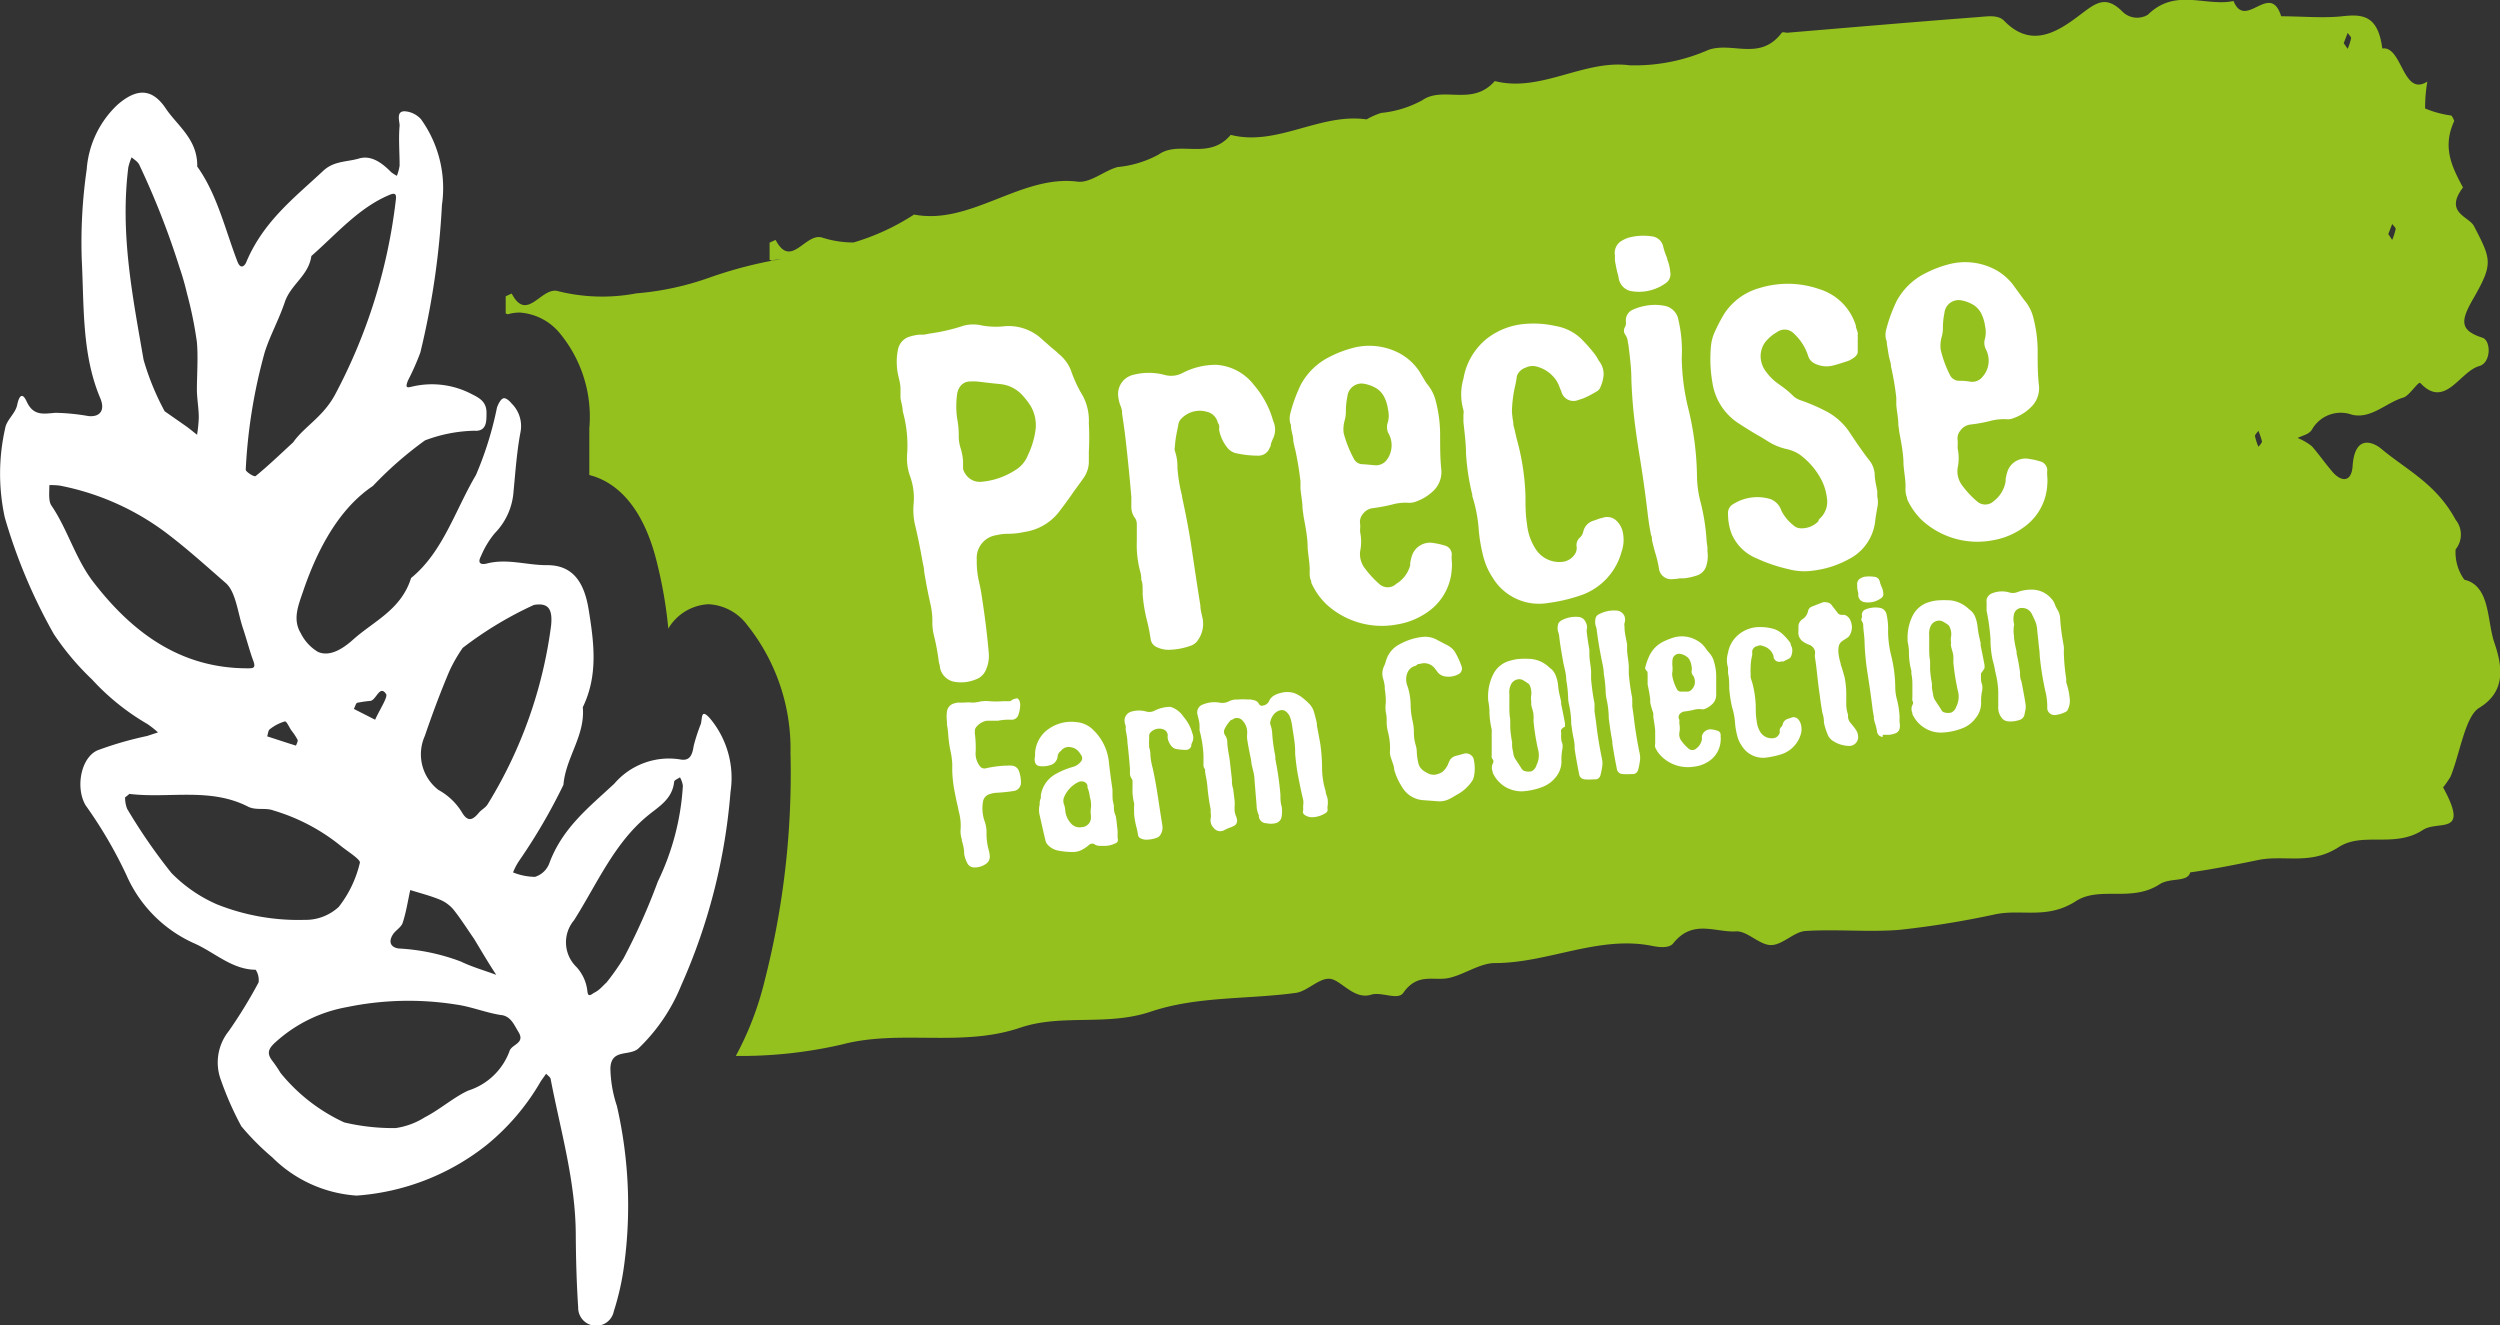 <svg xmlns="http://www.w3.org/2000/svg" viewBox="0 0 145.89 77.34"><rect x="0" y="0" width="145.89" height="77.34" fill="#333333" stroke="none"/><defs><style>.cls-1{fill:#fff;}.cls-2{fill:#95c11f;}</style></defs><title>Asset 2</title><g id="Layer_2" data-name="Layer 2"><g id="BACKGROUND"><path class="cls-1" d="M21.76,28.36c-1.88,1.26-3.18,3.51-4.08,6.17-.3.87-.6,1.63-.13,2.42a2.64,2.64,0,0,0,1,1.09c.76.34,1.59-.3,2.05-.71,1.2-1.08,2.81-1.74,3.39-3.6,1.86-1.51,2.59-4,3.78-6A20,20,0,0,0,29,23.79c.07-.21.21-.48.36-.54s.37.14.49.29a1.85,1.85,0,0,1,.52,1.7c-.21,1.12-.29,2.28-.4,3.42a3.86,3.86,0,0,1-1.1,2.46,5.28,5.28,0,0,0-.8,1.33c-.29.55.18.48.36.43,1.19-.3,2.33.11,3.5.1,1.4,0,2.14.86,2.42,2.58.31,1.92.57,3.84-.34,5.71.15,1.66-1,2.94-1.13,4.53a33.43,33.43,0,0,1-2.57,4.41,3.57,3.57,0,0,0-.37.7,3.52,3.52,0,0,0,1.28.26,1.31,1.31,0,0,0,.82-.75c.77-2.12,2.36-3.33,3.81-4.69a4.2,4.2,0,0,1,3.8-1.42c.56.12.74-.17.83-.78a10.76,10.76,0,0,1,.42-1.29c.09-.36,0-.91.53-.32a5.41,5.41,0,0,1,1.2,4.29,34.4,34.4,0,0,1-2.88,11.3,10.59,10.59,0,0,1-2.5,3.68c-.53.46-1.58,0-1.63,1.14A7.29,7.29,0,0,0,36,64.54a26,26,0,0,1,.43,9.23,15.37,15.37,0,0,1-.61,2.75,1.05,1.05,0,0,1-2.08-.22c-.09-1.39-.13-2.78-.14-4.18,0-3.15-.88-6.1-1.46-9.12,0-.13-.17-.23-.27-.34l-.3.42a13.43,13.43,0,0,1-3.2,3.76,13.77,13.77,0,0,1-7.56,2.93,7.69,7.69,0,0,1-4.93-2.24,14.66,14.66,0,0,1-1.8-1.81,18.57,18.57,0,0,1-1.18-2.67,2.93,2.93,0,0,1,.45-2.88,28,28,0,0,0,1.74-2.84,1.08,1.08,0,0,0-.17-.74c-1.35,0-2.39-1-3.54-1.52a7.77,7.77,0,0,1-4-4A25.88,25.88,0,0,0,5,47c-.6-1-.3-2.76.68-3.21a20.51,20.51,0,0,1,2.9-.84l.64-.21a5.54,5.54,0,0,0-.62-.49,13.68,13.68,0,0,1-3.23-2.6A15.41,15.41,0,0,1,3.14,37,31.63,31.63,0,0,1,.28,30.2,12,12,0,0,1,.3,25c.07-.48.6-.87.7-1.36.14-.66.34-.69.56-.2.4.86,1,.7,1.69.65a12.48,12.48,0,0,1,1.91.19c.68.07,1-.34.68-1.07-1.07-2.55-.93-5.35-1.07-8.08a29.88,29.88,0,0,1,.29-5.25A5.75,5.75,0,0,1,6.87,6.1c1.08-.93,2-1,2.83.27.69,1,1.84,1.78,1.81,3.35,1.16,1.62,1.62,3.65,2.34,5.53.21.56.47.19.52.05,1-2.38,2.8-3.75,4.48-5.32.63-.6,1.39-.52,2.1-.73s1.34.25,1.87.79a2,2,0,0,0,.34.22,2.67,2.67,0,0,0,.16-.6c0-.78-.07-1.56,0-2.33,0-.27-.24-.9.37-.83a1.41,1.41,0,0,1,.88.46,6.89,6.89,0,0,1,1.22,5,46.46,46.46,0,0,1-1.26,8.61,14.69,14.69,0,0,1-.72,1.63c-.21.52,0,.41.33.34a5,5,0,0,1,3.41.47c.51.25.86.49.84,1.13,0,.45,0,1-.63,1a1.49,1.49,0,0,0-.21,0,8.58,8.58,0,0,0-2.75.56A21.54,21.54,0,0,0,21.76,28.36ZM16.37,62.61a10.35,10.35,0,0,0,3.72,2.89,12.41,12.41,0,0,0,3,.33,4.35,4.35,0,0,0,1.7-.63c.88-.45,1.7-1.18,2.54-1.56a3.78,3.78,0,0,0,2.41-2.32c.13-.38.92-.44.52-1.09-.26-.42-.45-.95-1.05-1-.88-.14-1.72-.49-2.6-.61a17.71,17.71,0,0,0-6.36.15A8.39,8.39,0,0,0,16,60.89c-.34.33-.43.59-.12,1A7.81,7.81,0,0,1,16.37,62.61ZM7.3,46.53a1.76,1.76,0,0,0,.12.67A32.79,32.79,0,0,0,10,50.94a8.45,8.45,0,0,0,2.65,1.83,12.83,12.83,0,0,0,5.12.91,2.85,2.85,0,0,0,2-.76,6.61,6.61,0,0,0,1.23-2.57c.06-.19-.74-.68-1.13-1a11.34,11.34,0,0,0-3.9-2.05c-.45-.18-1,0-1.46-.21-2.23-1.16-4.64-.48-6.95-.76C7.58,46.29,7.52,46.37,7.3,46.53Zm9.81-20.72c.63-.9,1.7-1.45,2.41-2.72a32,32,0,0,0,3.57-11.35c.06-.41,0-.53-.4-.35-1.77.75-3.07,2.28-4.52,3.55-.16,1.15-1.2,1.65-1.55,2.69s-.85,1.92-1.17,2.92a31.18,31.18,0,0,0-1.11,6.86c0,.12.49.44.58.37C15.63,27.2,16.3,26.56,17.11,25.81ZM2.88,28.31c0,.44-.06.93.12,1.19.92,1.35,1.37,3,2.36,4.35C7.75,37,10.61,39,14.44,39c.34,0,.51,0,.33-.47s-.39-1.27-.6-1.89c-.3-.9-.41-2.11-1-2.62C12,33,10.82,31.93,9.57,31A15.14,15.14,0,0,0,3.5,28.34,3.83,3.83,0,0,0,2.88,28.31ZM27,37.81a9,9,0,0,0-.77,1.34c-.53,1.25-1,2.51-1.44,3.8a2.62,2.62,0,0,0,.8,3.15,3.67,3.67,0,0,1,1.37,1.31c.35.59.64.44,1,0,.15-.17.38-.28.5-.48A26.32,26.32,0,0,0,32.16,36.5c.1-1-.19-1.33-1-1.2A21.41,21.41,0,0,0,27,37.81ZM9.61,24l1.26.88c.21.15.42.33.63.49a8.14,8.14,0,0,0,.1-1c0-.53-.1-1.06-.11-1.59,0-.94.08-1.9,0-2.82a23.06,23.06,0,0,0-.58-2.84,15.16,15.16,0,0,0-.43-1.5,47,47,0,0,0-2.35-6c-.09-.19-.29-.3-.45-.44a3.81,3.81,0,0,0-.19.57C7,13.63,7.74,17.3,8.38,21A15,15,0,0,0,9.61,24ZM35.39,57.34a14.25,14.25,0,0,0,1-1.42,36.73,36.73,0,0,0,2-4.48,14.79,14.79,0,0,0,1.46-5.59,1.44,1.44,0,0,0-.17-.49c-.12.09-.33.16-.34.26-.1,1-.88,1.44-1.48,1.93-2,1.61-3,4-4.36,6.15a2,2,0,0,0,.13,2.72,2.47,2.47,0,0,1,.61,1.18c.07.32,0,.66.4.35C35,57.78,35.16,57.54,35.39,57.34Zm-7.73-2.56,0,0c-.39-.56-.76-1.15-1.18-1.68a2.07,2.07,0,0,0-.81-.6c-.56-.23-1.15-.38-1.73-.56-.14.64-.24,1.3-.44,1.91-.09.27-.41.43-.57.68-.3.47-.09.76.33.82a12,12,0,0,1,3.63.76c.66.32,1.38.52,2.07.78C28.51,56.21,28.09,55.49,27.66,54.78ZM21.89,42c.28-.62.76-1.33.64-1.5-.37-.55-.56.32-.9.4a6.8,6.8,0,0,0-.77.11c-.09,0-.14.24-.21.36ZM17,42.62c-.13-.19-.28-.55-.38-.52a2.57,2.57,0,0,0-.88.46c-.09.06-.1.27-.15.41.56.18,1.12.37,1.68.54,0,0,.13-.26.1-.33A3.62,3.62,0,0,0,17,42.62Z"/><path class="cls-2" d="M145.54,37.44c-.41-1.26-.23-3.26-1.73-3.61a2.72,2.72,0,0,1-.51-1.77,1.37,1.37,0,0,0,0-1.73c-1.14-2.11-2.86-2.9-4.35-4.15-.37-.31-1.52-.93-1.66,1-.06,1-.68.94-1.18.35s-.77-1-1.2-1.49a3.27,3.27,0,0,0-.83-.48c.28-.15.65-.2.83-.48a1.93,1.93,0,0,1,2.34-.88c1.12.27,2-.71,3-1,.37-.11.89-1,1-.84,1.44,1.53,2.3-.7,3.44-1,.69-.21.68-1.48.18-1.65-1.36-.44-1.29-1-.5-2.35,1.14-2,1-2.23,0-4.17-.31-.57-1.75-.78-.64-2.25-.63-1.17-1.23-2.34-.51-3.88,0,0-.11-.3-.19-.32a6,6,0,0,1-1.51-.41,8.84,8.84,0,0,1,.13-1.57c-1.44.92-1.46-2.1-2.63-1.93-.25-2-1.22-2-2.34-1.88s-2.37,0-3.56,0c-.65-2.07-2.08.84-2.78-.89-1.64.34-3.39-.78-5,.8a1.21,1.21,0,0,1-1.48-.18c-1-1-1.58-.49-2.52.22-1.32,1-2.82,1.92-4.38.32-.36-.38-1-.26-1.55-.22-3.7.28-7.4.6-11.11.91-.1,0-.26-.06-.32,0-1.28,1.68-2.87.51-4.28,1a10.66,10.66,0,0,1-4.61.9c-2.66-.35-5.18,1.61-7.86.92C85.92,6.23,84.22,5,83,5.85a6.26,6.26,0,0,1-2.4.74,4.39,4.39,0,0,0-.84.37h-.07C77,6.6,74.5,8.56,71.82,7.87c-1.28,1.52-3,.29-4.21,1.15a6.23,6.23,0,0,1-2.4.73c-.79.22-1.58.94-2.33.85-3.3-.42-6.24,2.56-9.54,1.92a13.5,13.5,0,0,1-3.53,1.63A5.93,5.93,0,0,1,48,13.87c-1-.34-1.83,1.87-2.74.13l-.35.16c0,.33,0,.67,0,1l.13.05a2.35,2.35,0,0,1,.53-.09A25.11,25.11,0,0,0,41.4,16.2a16.72,16.72,0,0,1-4.27.92A10.62,10.62,0,0,1,32.6,17c-1-.34-1.83,1.87-2.74.13l-.35.16,0,1,.12.05a2.44,2.44,0,0,1,.71-.1,3.32,3.32,0,0,1,2.38,1.27A7.65,7.65,0,0,1,34.39,25c0,.64,0,1.39,0,2.18,0,.18,0,.36,0,.54,1.28.32,3.12,1.48,4,5.33A25.41,25.41,0,0,1,39,36.68a2.89,2.89,0,0,1,2.34-1.42,3,3,0,0,1,2.27,1.22,11.58,11.58,0,0,1,2.52,7.46A48.8,48.8,0,0,1,44.63,57.2a18.29,18.29,0,0,1-1.69,4.42,26.26,26.26,0,0,0,6.2-.67c3.41-.9,7,.2,10.46-1,2.42-.79,5-.06,7.54-.91,2.73-.92,5.65-.71,8.48-1.1.68-.09,1.36-.89,2-.82S79,58.35,80,58.05c.62-.2,1.56.35,1.89-.11.85-1.22,1.8-.66,2.71-.88s1.77-.86,2.65-.86c3.08,0,6.06-1.63,9.17-1,.4.08,1,.15,1.23-.16,1.15-1.43,2.47-.6,3.7-.69.65,0,1.33.8,2,.8s1.33-.77,2-.82c1.84-.12,3.69.08,5.52-.07a53.76,53.76,0,0,0,5.59-.91c1.53-.31,3,.31,4.66-.75,1.4-.92,3.26.08,4.91-1,.61-.4,1.63-.1,1.78-.69,1.35-.19,2.69-.46,4-.73,1.53-.3,3,.32,4.66-.74,1.4-.92,3.26.07,4.91-1,.92-.61,2.76.39,1.19-2.49a6,6,0,0,0,.44-.64c.55-1.37.85-3.5,1.66-4C146.31,40.32,146,38.78,145.54,37.44ZM139.6,13.07c.07.1.22.23.2.3a3.55,3.55,0,0,1-.2.63l-.23-.34ZM137,1.92c.07.11.21.23.2.31a3.21,3.21,0,0,1-.2.62l-.23-.33Zm-5.21,24.15a3.55,3.55,0,0,1-.2-.63c0-.07.13-.2.2-.3a4.11,4.11,0,0,1,.21.62C132,25.84,131.86,26,131.79,26.07Z"/><path class="cls-1" d="M62.49,21.6a7.79,7.79,0,0,0,.71,1.52,3.08,3.08,0,0,1,.34,1.57,15.82,15.82,0,0,1,0,1.69c0,.21,0,.41,0,.62a1.68,1.68,0,0,1-.34.94c-.18.26-.37.51-.55.76-.27.4-.56.79-.85,1.17a3.12,3.12,0,0,1-2,1.17,4.51,4.51,0,0,1-1,.11,2.82,2.82,0,0,0-.65.08A1.34,1.34,0,0,0,57,32.65a5.35,5.35,0,0,0,.12,1.25q.09.38.15.75c.18,1.15.33,2.3.43,3.45a1.94,1.94,0,0,1-.15.95,1,1,0,0,1-.61.6,2.26,2.26,0,0,1-1.15.15,1.05,1.05,0,0,1-.93-.81c0-.13-.06-.27-.08-.41a12.4,12.4,0,0,0-.28-1.5,3.11,3.11,0,0,1-.09-.86.07.07,0,0,0,0,0,4.53,4.53,0,0,0-.12-1c-.14-.62-.26-1.25-.36-1.87,0-.21-.07-.42-.1-.62-.13-.72-.27-1.43-.44-2.13a4,4,0,0,1-.08-1.14,3.74,3.74,0,0,0-.22-1.72,3.14,3.14,0,0,1-.15-1.29A7.36,7.36,0,0,0,52.68,24c0-.26-.09-.51-.13-.77,0-.11,0-.21,0-.31l0-.22c0-.31-.1-.62-.16-.92a3.66,3.66,0,0,1,0-1.32,1,1,0,0,1,.59-.78,2.69,2.69,0,0,1,.67-.15l.25,0a3,3,0,0,0,.32-.06,11.05,11.05,0,0,0,2-.46A2.19,2.19,0,0,1,57.33,19a4.67,4.67,0,0,0,1.18.05,2.84,2.84,0,0,1,2.29.74l.59.52a4.32,4.32,0,0,1,.39.34A2.3,2.3,0,0,1,62.49,21.6ZM60.44,25a2.22,2.22,0,0,0-.32-1.35,4.59,4.59,0,0,0-.48-.61,2,2,0,0,0-1.21-.62l-.58-.06-.77-.09a2.92,2.92,0,0,0-.59,0,.72.72,0,0,0-.52.38,1,1,0,0,0-.12.38,5.16,5.16,0,0,0,0,1.36,5.34,5.34,0,0,1,.1,1,2.25,2.25,0,0,0,.11.77,3.49,3.49,0,0,1,.14.73c0,.05,0,.09,0,.13s0,.22,0,.33a.77.77,0,0,0,.12.28,1,1,0,0,0,1,.48,4.29,4.29,0,0,0,1.92-.67,1.77,1.77,0,0,0,.75-.89A4.81,4.81,0,0,0,60.44,25Z"/><path class="cls-1" d="M73.17,22.46a5.47,5.47,0,0,1,1.13,2.11,1.2,1.2,0,0,1,0,1,2.67,2.67,0,0,0-.14.36c0,.05,0,.11-.06.18a.69.69,0,0,1-.69.48,6,6,0,0,1-1.27-.14.9.9,0,0,1-.52-.33,2.31,2.31,0,0,1-.47-1,.4.4,0,0,1,0-.15c0-.1,0-.2-.08-.29a.85.85,0,0,0-.64-.65,1.48,1.48,0,0,0-1.49.4.62.62,0,0,0-.18.37l-.09.45a6,6,0,0,0-.11.84.08.08,0,0,0,0,0,.41.41,0,0,0,0,.22,2.73,2.73,0,0,1,.15.89v.09a9.16,9.16,0,0,0,.27,1.65V29c.22,1,.41,2,.56,3s.33,2.23.51,3.34c0,.27.09.54.14.81a1.64,1.64,0,0,1-.28,1.2.81.81,0,0,1-.42.33,4,4,0,0,1-1.28.24,1.58,1.58,0,0,1-.69-.15.6.6,0,0,1-.37-.46,10.89,10.89,0,0,0-.22-1.11,8.83,8.83,0,0,1-.25-1.54,2,2,0,0,0,0-.24c0-.2,0-.4-.08-.59l0-.13a1.86,1.86,0,0,0-.06-.34,6,6,0,0,1-.2-1.79c0-.3,0-.6,0-.89v-.09a.64.64,0,0,0-.15-.42,1.1,1.1,0,0,1-.17-.61c0-.19,0-.38,0-.56q-.14-1.66-.33-3.33-.09-.76-.21-1.53l0-.14a1.46,1.46,0,0,0-.1-.34,2.07,2.07,0,0,1-.12-.49,1.15,1.15,0,0,1,.89-1.3,3.58,3.58,0,0,1,1.78,0,1.43,1.43,0,0,0,1.11-.12,4.2,4.2,0,0,1,1.94-.46A3,3,0,0,1,73.17,22.46Z"/><path class="cls-1" d="M83.24,22.36a2.51,2.51,0,0,1,.55,1.06,7.87,7.87,0,0,1,.25,2c0,.67,0,1.34.07,2a1.52,1.52,0,0,1-.48,1.24,2.83,2.83,0,0,1-1,.61,1,1,0,0,1-.45.07,2.89,2.89,0,0,0-.93.1,10.65,10.65,0,0,1-1.1.21.84.84,0,0,0-.63.36.69.69,0,0,0-.15.55,1.86,1.86,0,0,1,0,.33l0,.15a2.74,2.74,0,0,1,0,1.14,1.37,1.37,0,0,0,.29,1,5.77,5.77,0,0,0,.82.89.72.72,0,0,0,1,0A1.8,1.8,0,0,0,82.29,33a.37.37,0,0,0,0-.12,2.88,2.88,0,0,1,.09-.4,1.11,1.11,0,0,1,1.28-.79,4.13,4.13,0,0,1,.63.14.54.54,0,0,1,.43.53,2.16,2.16,0,0,0,0,.36,2.56,2.56,0,0,1,0,.48,3.27,3.27,0,0,1-1.19,2.35,4.27,4.27,0,0,1-2,.89,4.79,4.79,0,0,1-4.12-1.17A4,4,0,0,1,76.52,34a.28.28,0,0,1,0-.08.91.91,0,0,1-.09-.41,1.94,1.94,0,0,1,0-.24c0-.43-.09-.87-.12-1.3,0-.62-.13-1.23-.24-1.85l-.06-.44c0-.39-.09-.79-.12-1.18,0-.14,0-.28,0-.41a18.37,18.37,0,0,0-.3-1.83,5.23,5.23,0,0,1-.12-.54c0-.22-.07-.43-.11-.64s0-.26-.07-.39a1.19,1.19,0,0,1,0-.53,8.73,8.73,0,0,1,.63-1.73,3.86,3.86,0,0,1,1.7-1.62,6.54,6.54,0,0,1,1.27-.49,3.76,3.76,0,0,1,2.86.34,3.27,3.27,0,0,1,1.07,1ZM81,24.61a1.55,1.55,0,0,0,0-.71,2.29,2.29,0,0,0-.17-.62,1.31,1.31,0,0,0-.48-.6,2.08,2.08,0,0,0-.72-.28.83.83,0,0,0-1,.73,4.28,4.28,0,0,0-.09.87,1.88,1.88,0,0,1-.07.53,1.88,1.88,0,0,0-.06.74A6.64,6.64,0,0,0,79,26.76a.58.58,0,0,0,.57.33l.66.06a.78.78,0,0,0,.68-.29A1.43,1.43,0,0,0,81,25.24.86.86,0,0,1,81,24.61Z"/><path class="cls-1" d="M88.52,21.94a5.16,5.16,0,0,1-.09.52,7.41,7.41,0,0,0-.2,1.56,5.32,5.32,0,0,0,.08.64s0,.07,0,.1.05.22.08.33c.06.27.12.54.2.82a14.1,14.1,0,0,1,.43,3c0,.55,0,1.11.09,1.68A3.27,3.27,0,0,0,89.59,32a1.64,1.64,0,0,0,1.56.79,1,1,0,0,0,.74-.43.66.66,0,0,0,.12-.43.59.59,0,0,1,.21-.58A.69.69,0,0,0,92.4,31a.85.85,0,0,1,.61-.62l.39-.14.06,0a.79.79,0,0,1,.93.21,1.28,1.28,0,0,1,.32.66,2.09,2.09,0,0,1-.08,1.08,3.71,3.71,0,0,1-2.47,2.58,9.7,9.7,0,0,1-1.83.42,3.16,3.16,0,0,1-3.23-1.49,4,4,0,0,1-.53-1.19,9.22,9.22,0,0,1-.28-1.64,8.38,8.38,0,0,0-.37-1.91.19.19,0,0,1,0-.08,13.34,13.34,0,0,1-.37-2.43c0-.61-.09-1.22-.15-1.84,0-.14,0-.28,0-.42a.71.71,0,0,0,0-.26,3.26,3.26,0,0,1,0-1.83,3.82,3.82,0,0,1,1.42-2.38,4.17,4.17,0,0,1,2.2-.82,5.9,5.9,0,0,1,1.78.13,2.84,2.84,0,0,1,1.43.7,8.86,8.86,0,0,1,.88,1,2.4,2.4,0,0,1,.16.27l.11.16a1.23,1.23,0,0,1,.2.72,2.14,2.14,0,0,1-.19.72.46.46,0,0,1-.25.26.33.33,0,0,1-.1.06,4.79,4.79,0,0,1-.68.34l-.25.08a.73.73,0,0,1-1-.51l-.08-.18a2,2,0,0,0-.21-.45,2,2,0,0,0-1.11-.8.91.91,0,0,0-.69.06A.79.79,0,0,0,88.52,21.94Z"/><path class="cls-1" d="M95.26,17a.91.91,0,0,1-.8-.77,2.49,2.49,0,0,0-.09-.37c-.05-.22-.09-.44-.13-.65a.31.31,0,0,0,0-.1l0-.22a.81.81,0,0,1,.4-.84,1.75,1.75,0,0,1,.47-.2,3.33,3.33,0,0,1,1.26-.06.76.76,0,0,1,.69.61,4.08,4.08,0,0,0,.23.67.16.16,0,0,1,0,.06,2.49,2.49,0,0,1,.18.75.63.63,0,0,1-.26.64A2.67,2.67,0,0,1,95.26,17ZM97.52,33.8a.71.71,0,0,1-.71-.62,6.27,6.27,0,0,0-.22-.93c-.07-.25-.14-.5-.19-.76,0-.08,0-.17-.05-.26-.08-.39-.14-.79-.19-1.19-.14-1.21-.31-2.41-.51-3.62-.07-.43-.13-.85-.19-1.28a29.31,29.31,0,0,1-.26-3c0-.67-.09-1.35-.17-2A1,1,0,0,0,95,20a.91.91,0,0,0-.17-.49.4.4,0,0,1,0-.43.55.55,0,0,0,.05-.33.67.67,0,0,1,.39-.67,3,3,0,0,1,.68-.22,2.93,2.93,0,0,1,1.25,0,1,1,0,0,1,.74.78,8,8,0,0,1,.2,2.24,13,13,0,0,0,.37,2.91,17.58,17.58,0,0,1,.52,4,6.2,6.2,0,0,0,.2,1.48,11.8,11.8,0,0,1,.35,2.14,4.43,4.43,0,0,0,.06.51l0,.26a1.9,1.9,0,0,1-.07.85.83.83,0,0,1-.54.55,3.65,3.65,0,0,1-.76.17h-.24A3.18,3.18,0,0,1,97.52,33.8Z"/><path class="cls-1" d="M108.3,19c0,.14.08.28.11.41a.58.58,0,0,1,0,.14,0,0,0,0,0,0,0,.22.22,0,0,0,0,.08,1.41,1.41,0,0,1,0,.21c0,.24,0,.48,0,.72a.38.38,0,0,1-.1.2.65.65,0,0,1-.18.15,1.3,1.3,0,0,1-.43.2q-.35.12-.69.21a1.55,1.55,0,0,1-1.1-.1.73.73,0,0,1-.4-.47,3,3,0,0,0-.81-1.27.75.75,0,0,0-1-.1,2.4,2.4,0,0,0-.7.6,1.39,1.39,0,0,0-.21,1.16,1.5,1.5,0,0,0,.3.59,2.86,2.86,0,0,0,.54.56l.3.22a5.4,5.4,0,0,1,.74.62,1.26,1.26,0,0,0,.44.24,11,11,0,0,1,1.57.69,3.75,3.75,0,0,1,1.18,1.06l.51.76c.24.34.48.69.73,1a1.47,1.47,0,0,1,.3.78c0,.33.09.67.15,1,0,.11,0,.21,0,.31a1.46,1.46,0,0,1,0,.66c-.05.29-.1.57-.13.85a2.84,2.84,0,0,1-1.55,2.16,5.64,5.64,0,0,1-2,.65,3.61,3.61,0,0,1-1.52-.08,9.39,9.39,0,0,1-1.85-.63,2.67,2.67,0,0,1-1.45-1.43,3.28,3.28,0,0,1-.21-1.17.59.59,0,0,1,.3-.56,2.64,2.64,0,0,1,2.16-.3,1.06,1.06,0,0,1,.65.67,2.49,2.49,0,0,0,.69.85.65.65,0,0,0,.48.19,1.34,1.34,0,0,0,1-.42l0-.06.09-.1a1.33,1.33,0,0,0,.4-1.2,3.13,3.13,0,0,0-.27-.95A4.27,4.27,0,0,0,105,26.51a2.29,2.29,0,0,0-.72-.3,3.41,3.41,0,0,1-1.1-.45l-.44-.27c-.45-.25-.89-.53-1.32-.81a3.43,3.43,0,0,1-1.49-2.35,8,8,0,0,1-.09-2.07,2.59,2.59,0,0,1,.2-.83,9.65,9.65,0,0,1,.6-1.15,3.62,3.62,0,0,1,2.07-1.48,5.58,5.58,0,0,1,3.45.07A3.21,3.21,0,0,1,108.3,19Z"/><path class="cls-1" d="M118.11,17.49a2.51,2.51,0,0,1,.55,1.06,7.81,7.81,0,0,1,.25,2c0,.67,0,1.33.08,2a1.53,1.53,0,0,1-.49,1.23,2.71,2.71,0,0,1-1,.62.85.85,0,0,1-.45.06,3.2,3.2,0,0,0-.93.11,8.48,8.48,0,0,1-1.1.2.85.85,0,0,0-.63.37.69.69,0,0,0-.15.55,1.86,1.86,0,0,1,0,.33l0,.14a2.79,2.79,0,0,1,0,1.15,1.37,1.37,0,0,0,.29,1.05,5.28,5.28,0,0,0,.82.88.72.72,0,0,0,1,0,1.8,1.8,0,0,0,.69-1.15s0-.07,0-.12a2.88,2.88,0,0,1,.09-.4,1.11,1.11,0,0,1,1.28-.79,4.13,4.13,0,0,1,.63.14.54.54,0,0,1,.43.52,2.29,2.29,0,0,0,0,.37,2.56,2.56,0,0,1,0,.48,3.23,3.23,0,0,1-1.19,2.34,4.28,4.28,0,0,1-2,.9,4.79,4.79,0,0,1-4.12-1.17,4,4,0,0,1-.87-1.24.56.56,0,0,1,0-.08,1,1,0,0,1-.09-.41,1.94,1.94,0,0,1,0-.24c0-.43-.09-.87-.12-1.3,0-.62-.13-1.24-.24-1.85l-.06-.44c0-.4-.09-.79-.12-1.18,0-.14,0-.28,0-.41a15.88,15.88,0,0,0-.31-1.83c0-.18-.07-.36-.11-.54s-.07-.43-.11-.65,0-.25-.07-.38a1.19,1.19,0,0,1,0-.53,8.73,8.73,0,0,1,.63-1.73,3.86,3.86,0,0,1,1.7-1.62,6.54,6.54,0,0,1,1.27-.49,3.76,3.76,0,0,1,2.86.34,3.27,3.27,0,0,1,1.07,1Zm-2.27,2.25a1.55,1.55,0,0,0,0-.71,2.19,2.19,0,0,0-.17-.62,1.31,1.31,0,0,0-.48-.6,2.08,2.08,0,0,0-.72-.28.83.83,0,0,0-1,.73,4.28,4.28,0,0,0-.09.87,1.88,1.88,0,0,1-.07.53,1.86,1.86,0,0,0-.06.74,6.39,6.39,0,0,0,.54,1.48.59.59,0,0,0,.57.34q.33,0,.66.06a.77.77,0,0,0,.68-.3,1.4,1.4,0,0,0,.35-.87,1.42,1.42,0,0,0-.17-.74A.86.86,0,0,1,115.84,19.74Z"/><path class="cls-1" d="M59.37,40.75a.38.38,0,0,1,.15.24.91.91,0,0,1,0,.33,1.45,1.45,0,0,1-.08.36A.41.41,0,0,1,59,42h0a0,0,0,0,1,0,0,3.29,3.29,0,0,0-.77.06l-.14,0-.16,0-.34,0a1,1,0,0,0-.63.38.34.34,0,0,0-.07.24.59.59,0,0,0,0,.14A6.4,6.4,0,0,1,56.93,44a1.22,1.22,0,0,0,.25.71.33.33,0,0,0,.37.12,6.74,6.74,0,0,1,1.11-.15h.12a1.1,1.1,0,0,1,.25,0,.47.47,0,0,1,.44.34,2,2,0,0,1,.11.65.49.49,0,0,1-.43.49c-.31.05-.62.08-.94.1a1.54,1.54,0,0,0-.51.1.54.54,0,0,0-.34.45,2.25,2.25,0,0,0,.09,1.09,1.93,1.93,0,0,1,.12.71,3.47,3.47,0,0,0,.13,1l0,0a1.93,1.93,0,0,1,.06.36.5.5,0,0,1-.22.44,1.13,1.13,0,0,1-.67.21.45.45,0,0,1-.44-.29,1.59,1.59,0,0,1-.17-.55.69.69,0,0,0,0-.13v0a3.12,3.12,0,0,0-.13-.59l0-.07a1.54,1.54,0,0,1-.07-.64,3.14,3.14,0,0,0-.11-1l-.06-.3c-.08-.32-.14-.64-.21-1a7.48,7.48,0,0,1-.11-1.05l0-.43a4.66,4.66,0,0,0-.08-.64,7.15,7.15,0,0,1-.16-1.13,4.63,4.63,0,0,0-.07-.52c0-.06,0-.12,0-.18a2.18,2.18,0,0,1,0-.57.56.56,0,0,1,.38-.47,1.83,1.83,0,0,1,.25-.06l.25,0,.12,0a2.61,2.61,0,0,1,.48,0h.09a3.4,3.4,0,0,0,.46-.08l.06,0a1.74,1.74,0,0,1,.39,0,5.16,5.16,0,0,0,.79,0l.43,0A.72.72,0,0,1,59.37,40.75Z"/><path class="cls-1" d="M64.93,46.52s0,.1,0,.15L65,47c0,.18,0,.36.08.54s.09.62.14.93c0,.14,0,.28,0,.43v0a.33.33,0,0,1,0,.21.29.29,0,0,1-.17.12,1.37,1.37,0,0,1-.66.13h-.22a.54.54,0,0,1-.25-.06.27.27,0,0,0-.36,0,2.28,2.28,0,0,1-.44.3,1.11,1.11,0,0,1-.5.12,4.15,4.15,0,0,1-.79-.07,1.12,1.12,0,0,1-.73-.4A.57.57,0,0,1,61,49c-.12-.47-.23-1-.33-1.43a1.26,1.26,0,0,1,0-.61c0-.12,0-.25.07-.38l0-.18a1.72,1.72,0,0,1,.92-1.26,4.6,4.6,0,0,1,1-.4.91.91,0,0,0,.42-.3.3.3,0,0,0,0-.39l0,0a1.43,1.43,0,0,0-.14-.2.75.75,0,0,0-.48-.25.55.55,0,0,0-.49.15l-.06.07-.06.05a.43.43,0,0,0-.13.26.58.58,0,0,1-.43.52,1.47,1.47,0,0,1-.59.06.31.31,0,0,1-.3-.23.62.62,0,0,1,0-.33.49.49,0,0,0,0-.12s0,0,0,0a1.84,1.84,0,0,1,.82-1.51,2.29,2.29,0,0,1,1.59-.38,1.54,1.54,0,0,1,1,.47,3,3,0,0,1,.89,1.77c.06.57.14,1.14.22,1.71l0,.25a1,1,0,0,1,0,.17.64.64,0,0,1,0,.07h0Zm-1.33,0a2,2,0,0,0-.14-.57s0-.08,0-.12a.35.35,0,0,0-.2-.21.48.48,0,0,0-.29,0l-.14.07a1.74,1.74,0,0,0-.74.84.58.58,0,0,0,0,.41,1.14,1.14,0,0,1,.07.32,1.3,1.3,0,0,0,.32.77.66.66,0,0,0,.64.24.56.56,0,0,0,.54-.63v-.09a1.22,1.22,0,0,1,0-.38A1.6,1.6,0,0,0,63.6,46.51Z"/><path class="cls-1" d="M69.06,41.82a2.5,2.5,0,0,1,.53,1,.61.61,0,0,1,0,.46,1.22,1.22,0,0,0-.07.17l0,.08a.32.32,0,0,1-.32.23,2.91,2.91,0,0,1-.6-.06.49.49,0,0,1-.24-.16,1,1,0,0,1-.22-.48.25.25,0,0,1,0-.07.57.57,0,0,0,0-.14.39.39,0,0,0-.29-.3.7.7,0,0,0-.7.18.31.31,0,0,0-.09.18c0,.07,0,.14,0,.21a2.6,2.6,0,0,0,0,.39,0,0,0,0,0,0,0,.41.41,0,0,0,0,.11,1.14,1.14,0,0,1,.07.41v0a3.87,3.87,0,0,0,.13.77v0c.11.47.2,1,.27,1.43s.15,1,.24,1.56l.06.38a.76.76,0,0,1-.13.57.38.38,0,0,1-.2.15,1.73,1.73,0,0,1-.6.11.71.71,0,0,1-.32-.07.25.25,0,0,1-.17-.21,4.36,4.36,0,0,0-.11-.52,4.45,4.45,0,0,1-.12-.73.45.45,0,0,0,0-.11c0-.09,0-.18,0-.28a.13.13,0,0,0,0-.06.5.5,0,0,0,0-.16,2.9,2.9,0,0,1-.09-.83c0-.14,0-.28,0-.42v0a.29.29,0,0,0-.07-.2.49.49,0,0,1-.08-.29l0-.26q-.06-.78-.15-1.56c0-.24-.06-.48-.1-.72v-.06a.42.42,0,0,0,0-.16,1,1,0,0,1-.06-.23.54.54,0,0,1,.42-.61,1.56,1.56,0,0,1,.83,0,.67.67,0,0,0,.52-.06,2.06,2.06,0,0,1,.91-.21A1.41,1.41,0,0,1,69.06,41.82Z"/><path class="cls-1" d="M77.05,43.43a10,10,0,0,1,.1,1.44,4.71,4.71,0,0,0,.21,1.3c0,.15.08.29.11.43h0a1.41,1.41,0,0,1,0,.46.65.65,0,0,0,0,.14v0a.22.22,0,0,1-.12.25,1.52,1.52,0,0,1-.77.24.77.77,0,0,1-.41-.11.34.34,0,0,1-.12-.12.2.2,0,0,1,0-.17s0-.05,0-.07a1.79,1.79,0,0,1,0-.23,1.1,1.1,0,0,0,0-.31c-.13-.54-.24-1.08-.34-1.63-.06-.36-.1-.72-.13-1.07,0,0,0-.09,0-.13,0-.51-.11-1-.18-1.52a2.88,2.88,0,0,0-.09-.4.78.78,0,0,0-.27-.41.38.38,0,0,0-.34-.07.71.71,0,0,0-.39.27,1,1,0,0,0-.18.39.41.41,0,0,0,0,.16,1.67,1.67,0,0,1,.11.53,9.6,9.6,0,0,0,.18,1.31.88.88,0,0,1,0,.17,18.45,18.45,0,0,1,.3,2.09c0,.23,0,.45.07.68a1.78,1.78,0,0,1,0,.61.46.46,0,0,1-.36.38,1.19,1.19,0,0,1-.53,0,.44.44,0,0,1-.44-.4v0a.17.17,0,0,0,0-.07,1.37,1.37,0,0,1-.13-.59V47l-.12-1.46c0-.31-.1-.62-.17-.93L73,44.31c-.08-.39-.16-.78-.22-1.18a1.67,1.67,0,0,1,0-.32,1,1,0,0,0-.31-.8.42.42,0,0,0-.57,0l-.06,0a2,2,0,0,0-.36.5.37.37,0,0,0,0,.38.73.73,0,0,1,.14.38c0,.35.09.71.13,1s.09.81.14,1.21c0,.18,0,.36.07.54l.09.73a2.06,2.06,0,0,1,0,.26,3.11,3.11,0,0,0,0,.32,1.28,1.28,0,0,0,.07.28.78.78,0,0,1,.07.25.33.33,0,0,1-.17.33l-.17.08a2.54,2.54,0,0,0-.38.16.48.48,0,0,1-.63-.1.64.64,0,0,1-.19-.57.92.92,0,0,0,0-.33v0l0-.2a11.83,11.83,0,0,1-.19-1.33,4.72,4.72,0,0,0-.1-.64L70.32,45a.21.21,0,0,0,0-.11.38.38,0,0,1-.09-.25c0-.19,0-.38,0-.56A6.64,6.64,0,0,0,70,42.62v0h0a2.33,2.33,0,0,0,0-.28c0-.21-.07-.42-.12-.64a.49.49,0,0,1,.35-.6,1.71,1.71,0,0,1,.92-.1.84.84,0,0,0,.58-.08,1.07,1.07,0,0,1,.36-.1h.18a3.15,3.15,0,0,1,.53,0,1.09,1.09,0,0,1,.44.06.39.39,0,0,1,.21.17.26.26,0,0,0,.11.12.22.22,0,0,0,.16,0,.46.46,0,0,0,.33-.24.71.71,0,0,1,.28-.33,1.29,1.29,0,0,1,.4-.16,1.38,1.38,0,0,1,.78,0,2,2,0,0,1,.45.24,4.28,4.28,0,0,1,.45.4,1.1,1.1,0,0,1,.26.44c.07.23.13.47.18.71a.5.5,0,0,0,0,.12Q76.95,42.85,77.05,43.43Z"/><path class="cls-1" d="M82.62,38.85a.68.68,0,0,0-.46.35,1,1,0,0,0-.1.51,1.18,1.18,0,0,0,.09.37,3.77,3.77,0,0,1,.17,1.1,4.32,4.32,0,0,0,.11.88,3.05,3.05,0,0,1,.08.74,2.53,2.53,0,0,0,.1.67,1.49,1.49,0,0,1,.07.47,3.47,3.47,0,0,0,.08.55.75.75,0,0,0,.33.5,1.74,1.74,0,0,0,.33.18.72.72,0,0,0,.48,0,.78.78,0,0,0,.41-.26,1.34,1.34,0,0,0,.18-.28,1.87,1.87,0,0,1,.15-.32A.63.63,0,0,1,85,44.1l.4-.11a.47.47,0,0,1,.43.07.39.39,0,0,1,.17.25,2.37,2.37,0,0,1,0,1.06.7.7,0,0,1-.11.23,2.45,2.45,0,0,1-.88.78l-.25.15-.17.09a1.27,1.27,0,0,1-.66.14L83,46.69a1.54,1.54,0,0,1-1.19-.78l0,0a3.5,3.5,0,0,1-.45-1v0c0-.2-.1-.4-.16-.6a1.24,1.24,0,0,1-.09-.38h0v-.06A3.58,3.58,0,0,0,81,42.73a2.49,2.49,0,0,1-.08-.61,2.2,2.2,0,0,0-.05-.57,1.91,1.91,0,0,1,0-.54,4.25,4.25,0,0,0-.06-.8.78.78,0,0,1,0-.14,2.73,2.73,0,0,0-.1-.48,1,1,0,0,1,.07-.74,2.39,2.39,0,0,0,.11-.32,1.56,1.56,0,0,1,.8-.94A3.52,3.52,0,0,1,83,37.17a1.41,1.41,0,0,1,.88.18l.38.2.16.08a1.33,1.33,0,0,1,.45.36h0l0,0a4.53,4.53,0,0,1,.43.92.37.37,0,0,1-.2.44,1.22,1.22,0,0,1-.79.12.67.67,0,0,1-.41-.24l-.09-.12-.07-.09a.78.78,0,0,0-.9-.27l-.09,0Z"/><path class="cls-1" d="M91.1,42.73a1.23,1.23,0,0,1,0,.19c0,.15,0,.3.07.46a.82.82,0,0,1,0,.35,3.21,3.21,0,0,0-.05.69,1.43,1.43,0,0,1-.33.93,1.81,1.81,0,0,1-.77.57,3.91,3.91,0,0,1-1.21.26,1.92,1.92,0,0,1-1-.28,1.85,1.85,0,0,1-.7-.81s0,0,0,0l0-.05a.58.58,0,0,1,0-.48.21.21,0,0,0,0-.25.27.27,0,0,1-.06-.1.49.49,0,0,1,0-.12c0-.21,0-.41,0-.62s0-.48,0-.72a1.16,1.16,0,0,0,0-.18,5,5,0,0,1-.13-.94.81.81,0,0,1,0-.16,4.58,4.58,0,0,0-.08-.62s0-.06,0-.09a2.85,2.85,0,0,1,.31-1.43,1.5,1.5,0,0,1,1-.78,2.28,2.28,0,0,1,.57-.1,4.07,4.07,0,0,1,.5,0h.08a1.77,1.77,0,0,1,1.08.47l0,0,.19.16a1.06,1.06,0,0,1,.24.41,1.87,1.87,0,0,1,.11.48,4.27,4.27,0,0,0,.12.7l.06.27a.59.59,0,0,1,0,.13c.08.39.16.77.23,1.16a1,1,0,0,0,0,.17C91.07,42.54,91.08,42.63,91.1,42.73Zm-1.44,1.93a1.28,1.28,0,0,0,.09-.94,12.88,12.88,0,0,1-.26-1.65.2.2,0,0,0,0-.07,1,1,0,0,0,0-.25c0-.2-.09-.4-.13-.6a1.18,1.18,0,0,1,0-.2,1.08,1.08,0,0,1,0-.4,1.14,1.14,0,0,0-.06-.48.34.34,0,0,0-.16-.21l-.1-.07-.18-.11a.5.5,0,0,0-.41,0,.53.53,0,0,0-.29.3,1,1,0,0,0-.08.52c0,.15,0,.3,0,.45v.25c0,.26,0,.51.05.76,0,.07,0,.14,0,.2a2.64,2.64,0,0,1,0,.28,6.47,6.47,0,0,0,.11.87l0,.19c0,.16.05.31.07.46a.79.79,0,0,0,.13.35l.13.2c.08.11.15.23.22.34A.29.29,0,0,0,89,45a.65.65,0,0,0,.39,0A.55.55,0,0,0,89.66,44.66Z"/><path class="cls-1" d="M92.07,36a.5.5,0,0,1,.47.32.56.56,0,0,1,.06.4.67.67,0,0,0,0,.2v0q.06.5.15,1c0,.09,0,.17,0,.26,0,.32.08.64.1,1,0,.16,0,.31,0,.45a13.66,13.66,0,0,0,.2,1.43l0,.2c0,.08,0,.17,0,.25l.09.63c.08.73.2,1.45.35,2.17a1.29,1.29,0,0,1,0,.48,4.4,4.4,0,0,1-.1.47.33.33,0,0,1-.24.22l-.17,0a2.64,2.64,0,0,1-.49,0,.35.35,0,0,1-.34-.31c-.1-.5-.19-1-.26-1.47,0,0,0-.08,0-.11,0-.32-.1-.63-.14-.93l-.06-.43h0v-.09a5.47,5.47,0,0,0-.12-1,1.76,1.76,0,0,1-.06-.46,7.19,7.19,0,0,0-.11-1c0-.34-.1-.67-.17-1-.09-.51-.18-1-.24-1.53a1.09,1.09,0,0,0-.07-.3.84.84,0,0,1,0-.39.26.26,0,0,1,.09-.17.5.5,0,0,1,.14-.1A1.7,1.7,0,0,1,92.07,36Z"/><path class="cls-1" d="M94.32,35.63a.53.53,0,0,1,.48.33.61.61,0,0,1,0,.4.41.41,0,0,0,0,.19v.05c0,.33.09.65.15,1,0,.09,0,.18,0,.27,0,.32.08.64.1,1,0,.15,0,.3,0,.45a13.12,13.12,0,0,0,.2,1.42l0,.2a2.34,2.34,0,0,1,0,.26l.09.63c.08.72.2,1.45.35,2.16a1.29,1.29,0,0,1,0,.48,3.56,3.56,0,0,1-.1.47.35.35,0,0,1-.24.23l-.17,0a2.66,2.66,0,0,1-.49,0,.35.35,0,0,1-.34-.32c-.1-.5-.19-1-.26-1.47,0,0,0-.07,0-.11-.06-.31-.11-.62-.15-.92l-.06-.43h0v-.09a5.36,5.36,0,0,0-.12-1,2.42,2.42,0,0,1-.06-.46,7.33,7.33,0,0,0-.11-1.05c0-.33-.1-.66-.16-1-.1-.51-.18-1-.25-1.54a1,1,0,0,0-.07-.29.9.9,0,0,1,0-.4.32.32,0,0,1,.09-.17.42.42,0,0,1,.14-.09A1.84,1.84,0,0,1,94.32,35.63Z"/><path class="cls-1" d="M99.78,38.14a1.24,1.24,0,0,1,.25.5,3,3,0,0,1,.12.93c0,.32,0,.63,0,.94a.74.74,0,0,1-.23.58,1.32,1.32,0,0,1-.46.29.39.39,0,0,1-.21,0,1.3,1.3,0,0,0-.44.05,4.34,4.34,0,0,1-.52.09.43.43,0,0,0-.29.18A.29.29,0,0,0,98,42a1,1,0,0,1,0,.16s0,0,0,.07a1.35,1.35,0,0,1,0,.53.64.64,0,0,0,.14.5,2.46,2.46,0,0,0,.38.41.34.34,0,0,0,.48,0,.84.84,0,0,0,.32-.54.07.07,0,0,0,0,0,1.05,1.05,0,0,1,0-.19.52.52,0,0,1,.6-.37,1.37,1.37,0,0,1,.29.07.24.24,0,0,1,.2.24V43a.89.89,0,0,1,0,.23,1.54,1.54,0,0,1-.56,1.1,1.94,1.94,0,0,1-1,.41A2.2,2.2,0,0,1,97,44.18a1.66,1.66,0,0,1-.41-.57l0,0a.46.46,0,0,1,0-.2s0-.07,0-.11c0-.2,0-.4,0-.61s-.07-.58-.11-.87l0-.2A5.43,5.43,0,0,1,96.3,41c0-.07,0-.13,0-.2a8.41,8.41,0,0,0-.15-.85c0-.09,0-.17,0-.26s0-.2,0-.3a.57.57,0,0,1,0-.18A.53.53,0,0,1,96,39a3.41,3.41,0,0,1,.29-.81,1.78,1.78,0,0,1,.8-.76,4.24,4.24,0,0,1,.59-.23,1.74,1.74,0,0,1,1.34.17,1.4,1.4,0,0,1,.51.46A3.92,3.92,0,0,0,99.78,38.14ZM98.71,39.2a.74.74,0,0,0,0-.33,1,1,0,0,0-.08-.29.54.54,0,0,0-.23-.28.89.89,0,0,0-.33-.14.39.39,0,0,0-.47.35,1.84,1.84,0,0,0,0,.41,2,2,0,0,1,0,.24.83.83,0,0,0,0,.35,2.49,2.49,0,0,0,.25.69.26.26,0,0,0,.26.16l.31,0a.36.36,0,0,0,.32-.14.63.63,0,0,0,.17-.41.85.85,0,0,0-.08-.35A.42.42,0,0,1,98.71,39.2Z"/><path class="cls-1" d="M102.25,38a2,2,0,0,1,0,.24,3,3,0,0,0-.09.73,1.65,1.65,0,0,0,0,.3v.05l0,.16c0,.12.07.25.1.38a5.9,5.9,0,0,1,.2,1.39c0,.26,0,.52.05.79a1.55,1.55,0,0,0,.21.67.78.78,0,0,0,.74.37.41.41,0,0,0,.34-.2.3.3,0,0,0,.06-.2.28.28,0,0,1,.1-.27.34.34,0,0,0,.08-.17.42.42,0,0,1,.29-.29l.18-.06h0a.36.36,0,0,1,.44.1.75.75,0,0,1,.15.31,1.06,1.06,0,0,1,0,.5A1.74,1.74,0,0,1,104,44a5.11,5.11,0,0,1-.86.2,1.46,1.46,0,0,1-1.51-.7,1.66,1.66,0,0,1-.25-.56,4,4,0,0,1-.13-.76,3.87,3.87,0,0,0-.17-.9s0,0,0,0a7.12,7.12,0,0,1-.17-1.14c0-.28,0-.57-.07-.86,0-.07,0-.13,0-.2a.5.5,0,0,0,0-.12,1.48,1.48,0,0,1,0-.86,1.76,1.76,0,0,1,.67-1.11,1.89,1.89,0,0,1,1-.39,2.88,2.88,0,0,1,.83.06,1.37,1.37,0,0,1,.67.33,3.47,3.47,0,0,1,.41.45.57.57,0,0,1,.08.13l0,.07a.56.56,0,0,1,.09.34.84.84,0,0,1-.08.34.28.28,0,0,1-.12.12l0,0-.32.16-.12,0a.34.34,0,0,1-.45-.24l0-.08a2,2,0,0,0-.1-.21.89.89,0,0,0-.52-.37.35.35,0,0,0-.32,0A.37.37,0,0,0,102.25,38Z"/><path class="cls-1" d="M108,36.25a.91.91,0,0,1-.06.82.35.35,0,0,1-.13.14l-.09.06-.2.13a.51.51,0,0,0-.22.33,1.37,1.37,0,0,0,0,.49,2.77,2.77,0,0,0,.11.48c0,.09.05.19.08.29s.1.34.15.52a5,5,0,0,1,.1,1.09c0,.15,0,.31,0,.47a1.87,1.87,0,0,0,.1.62.6.6,0,0,1,0,.12.62.62,0,0,0,.16.39l.15.18,0,0a2.22,2.22,0,0,1,.19.27.75.75,0,0,1,.09.29.52.52,0,0,1-.49.59h0a1.78,1.78,0,0,1-1-.31.76.76,0,0,1-.29-.37,3.73,3.73,0,0,1-.21-.67q0-.3-.09-.57-.11-.62-.15-1c-.07-.47-.12-.9-.16-1.27s-.08-.71-.13-1v-.12a.64.64,0,0,0,0-.24.54.54,0,0,0-.38-.37,1.43,1.43,0,0,1-.3-.16.64.64,0,0,1-.28-.62c0-.09,0-.17,0-.25a.52.52,0,0,1,.24-.45.71.71,0,0,0,.32-.47.36.36,0,0,1,.22-.26l.64-.25a.47.47,0,0,1,.21,0,.39.39,0,0,1,.32.18l.15.19.17.22a.28.28,0,0,0,.22.14l.2,0,0,0A.57.57,0,0,1,108,36.25Z"/><path class="cls-1" d="M108.81,35.14a.43.43,0,0,1-.37-.37,1.36,1.36,0,0,0,0-.17,1.59,1.59,0,0,1-.06-.3v-.15a.38.38,0,0,1,.19-.4.85.85,0,0,1,.22-.09,1.89,1.89,0,0,1,.58,0,.35.35,0,0,1,.33.29,1.63,1.63,0,0,0,.11.31s0,0,0,0a1.06,1.06,0,0,1,.09.35.28.28,0,0,1-.13.3A1.27,1.27,0,0,1,108.81,35.14ZM109.87,43a.34.34,0,0,1-.33-.29,3.48,3.48,0,0,0-.1-.44,2,2,0,0,1-.09-.35s0-.08,0-.12a5.43,5.43,0,0,1-.09-.56c-.07-.57-.15-1.13-.24-1.7l-.09-.6q-.09-.69-.12-1.38c0-.32-.05-.64-.08-1a.22.22,0,0,0,0-.08.4.4,0,0,0-.08-.23.18.18,0,0,1,0-.2.29.29,0,0,0,0-.16.33.33,0,0,1,.18-.31,1.19,1.19,0,0,1,.32-.1,1.47,1.47,0,0,1,.59,0,.47.47,0,0,1,.35.37,3.7,3.7,0,0,1,.09,1,6.18,6.18,0,0,0,.17,1.36,8,8,0,0,1,.25,1.89,2.72,2.72,0,0,0,.09.69,4.94,4.94,0,0,1,.16,1l0,.23s0,.08,0,.13a.86.86,0,0,1,0,.39.4.4,0,0,1-.26.26,1.31,1.31,0,0,1-.36.08h-.36Z"/><path class="cls-1" d="M115.6,39.3a1.37,1.37,0,0,1,0,.19c0,.16,0,.31.07.46a1.09,1.09,0,0,1,0,.36,2.69,2.69,0,0,0-.06.69,1.39,1.39,0,0,1-.33.92,1.7,1.7,0,0,1-.77.58,3.63,3.63,0,0,1-1.21.25,1.76,1.76,0,0,1-1-.28,1.82,1.82,0,0,1-.7-.8s0,0,0,0l0-.06a.56.56,0,0,1,0-.47.21.21,0,0,0,0-.25.18.18,0,0,1,0-.11.37.37,0,0,1,0-.12c0-.2,0-.4,0-.61s0-.48-.06-.73l0-.17a4.27,4.27,0,0,1-.14-.94s0-.11,0-.16a3.19,3.19,0,0,0-.08-.62s0-.06,0-.09a2.88,2.88,0,0,1,.31-1.44,1.56,1.56,0,0,1,1-.78,2.26,2.26,0,0,1,.57-.09,4.07,4.07,0,0,1,.5,0h.08a1.84,1.84,0,0,1,1.08.48l0,0,.19.16a1,1,0,0,1,.24.4,2.08,2.08,0,0,1,.11.48,5.38,5.38,0,0,0,.12.7l.06.27a.68.68,0,0,1,0,.14c.08.39.16.77.23,1.16,0,0,0,.11,0,.17A2.74,2.74,0,0,1,115.6,39.3Zm-1.44,1.94a1.28,1.28,0,0,0,.09-.94,13.46,13.46,0,0,1-.26-1.65v-.07a1.87,1.87,0,0,0,0-.25c0-.2-.09-.4-.13-.6s0-.13,0-.2a1.13,1.13,0,0,1,0-.41.94.94,0,0,0-.06-.47.38.38,0,0,0-.16-.22.47.47,0,0,1-.09-.06l-.19-.11a.5.5,0,0,0-.41,0,.55.55,0,0,0-.29.29,1.08,1.08,0,0,0-.08.53c0,.15,0,.3,0,.44v.26c0,.25,0,.51.05.76a1.36,1.36,0,0,1,0,.2,2.46,2.46,0,0,1,0,.28,6.47,6.47,0,0,0,.11.87l0,.19c0,.15.05.31.07.46a.79.79,0,0,0,.13.35l.13.2a4,4,0,0,1,.22.34.28.28,0,0,0,.2.15.7.7,0,0,0,.38,0A.55.55,0,0,0,114.16,41.24Z"/><path class="cls-1" d="M120.58,39.64a1.33,1.33,0,0,0,0,.19,4,4,0,0,1,.21,1.07,1.21,1.21,0,0,1-.14.55s0,0,0,0a.29.29,0,0,1-.12.1,1.76,1.76,0,0,1-.55.17.43.43,0,0,1-.51-.35s0-.09,0-.14a3.71,3.71,0,0,0-.12-.93l-.06-.29v0a17,17,0,0,1-.26-1.74c0-.25-.05-.51-.07-.76s-.06-.52-.08-.78a1.53,1.53,0,0,0-.11-.47c-.06-.14-.13-.29-.2-.43s0,0,0,0a.61.61,0,0,0-.55-.35.46.46,0,0,0-.49.36,1.19,1.19,0,0,0,0,.56.14.14,0,0,1,0,.09,1.91,1.91,0,0,0,0,.63s0,.07,0,.11a7.32,7.32,0,0,0,.15.79l0,.12a10.41,10.41,0,0,1,.2,1.09c0,.18,0,.35.08.52.09.46.18.92.25,1.39h0a.57.57,0,0,1,0,.13s0,0,0,.08l-.07.35a.4.4,0,0,1-.28.31,1.56,1.56,0,0,1-.71.08.5.5,0,0,1-.34-.2,1,1,0,0,1-.2-.68c0-.18,0-.37,0-.56s0-.18,0-.28a4.94,4.94,0,0,0-.12-.94l-.06-.26a4.61,4.61,0,0,0-.14-.62,5.49,5.49,0,0,1-.13-1.07.61.61,0,0,1,0-.14,12.18,12.18,0,0,0-.23-1.7c0-.1,0-.2,0-.3s0-.15,0-.22a.39.39,0,0,1,.06-.28.53.53,0,0,1,.22-.2,1.56,1.56,0,0,1,1-.08.72.72,0,0,0,.5,0,2.29,2.29,0,0,1,.82-.15,1.49,1.49,0,0,1,1.2.55.89.89,0,0,1,.19.33,2.1,2.1,0,0,0,.15.3v0a1,1,0,0,1,.15.49,11.88,11.88,0,0,0,.16,1.32l.06.36,0,.27a.34.34,0,0,0,0,.1C120.45,38.61,120.5,39.12,120.58,39.64Z"/></g></g></svg>